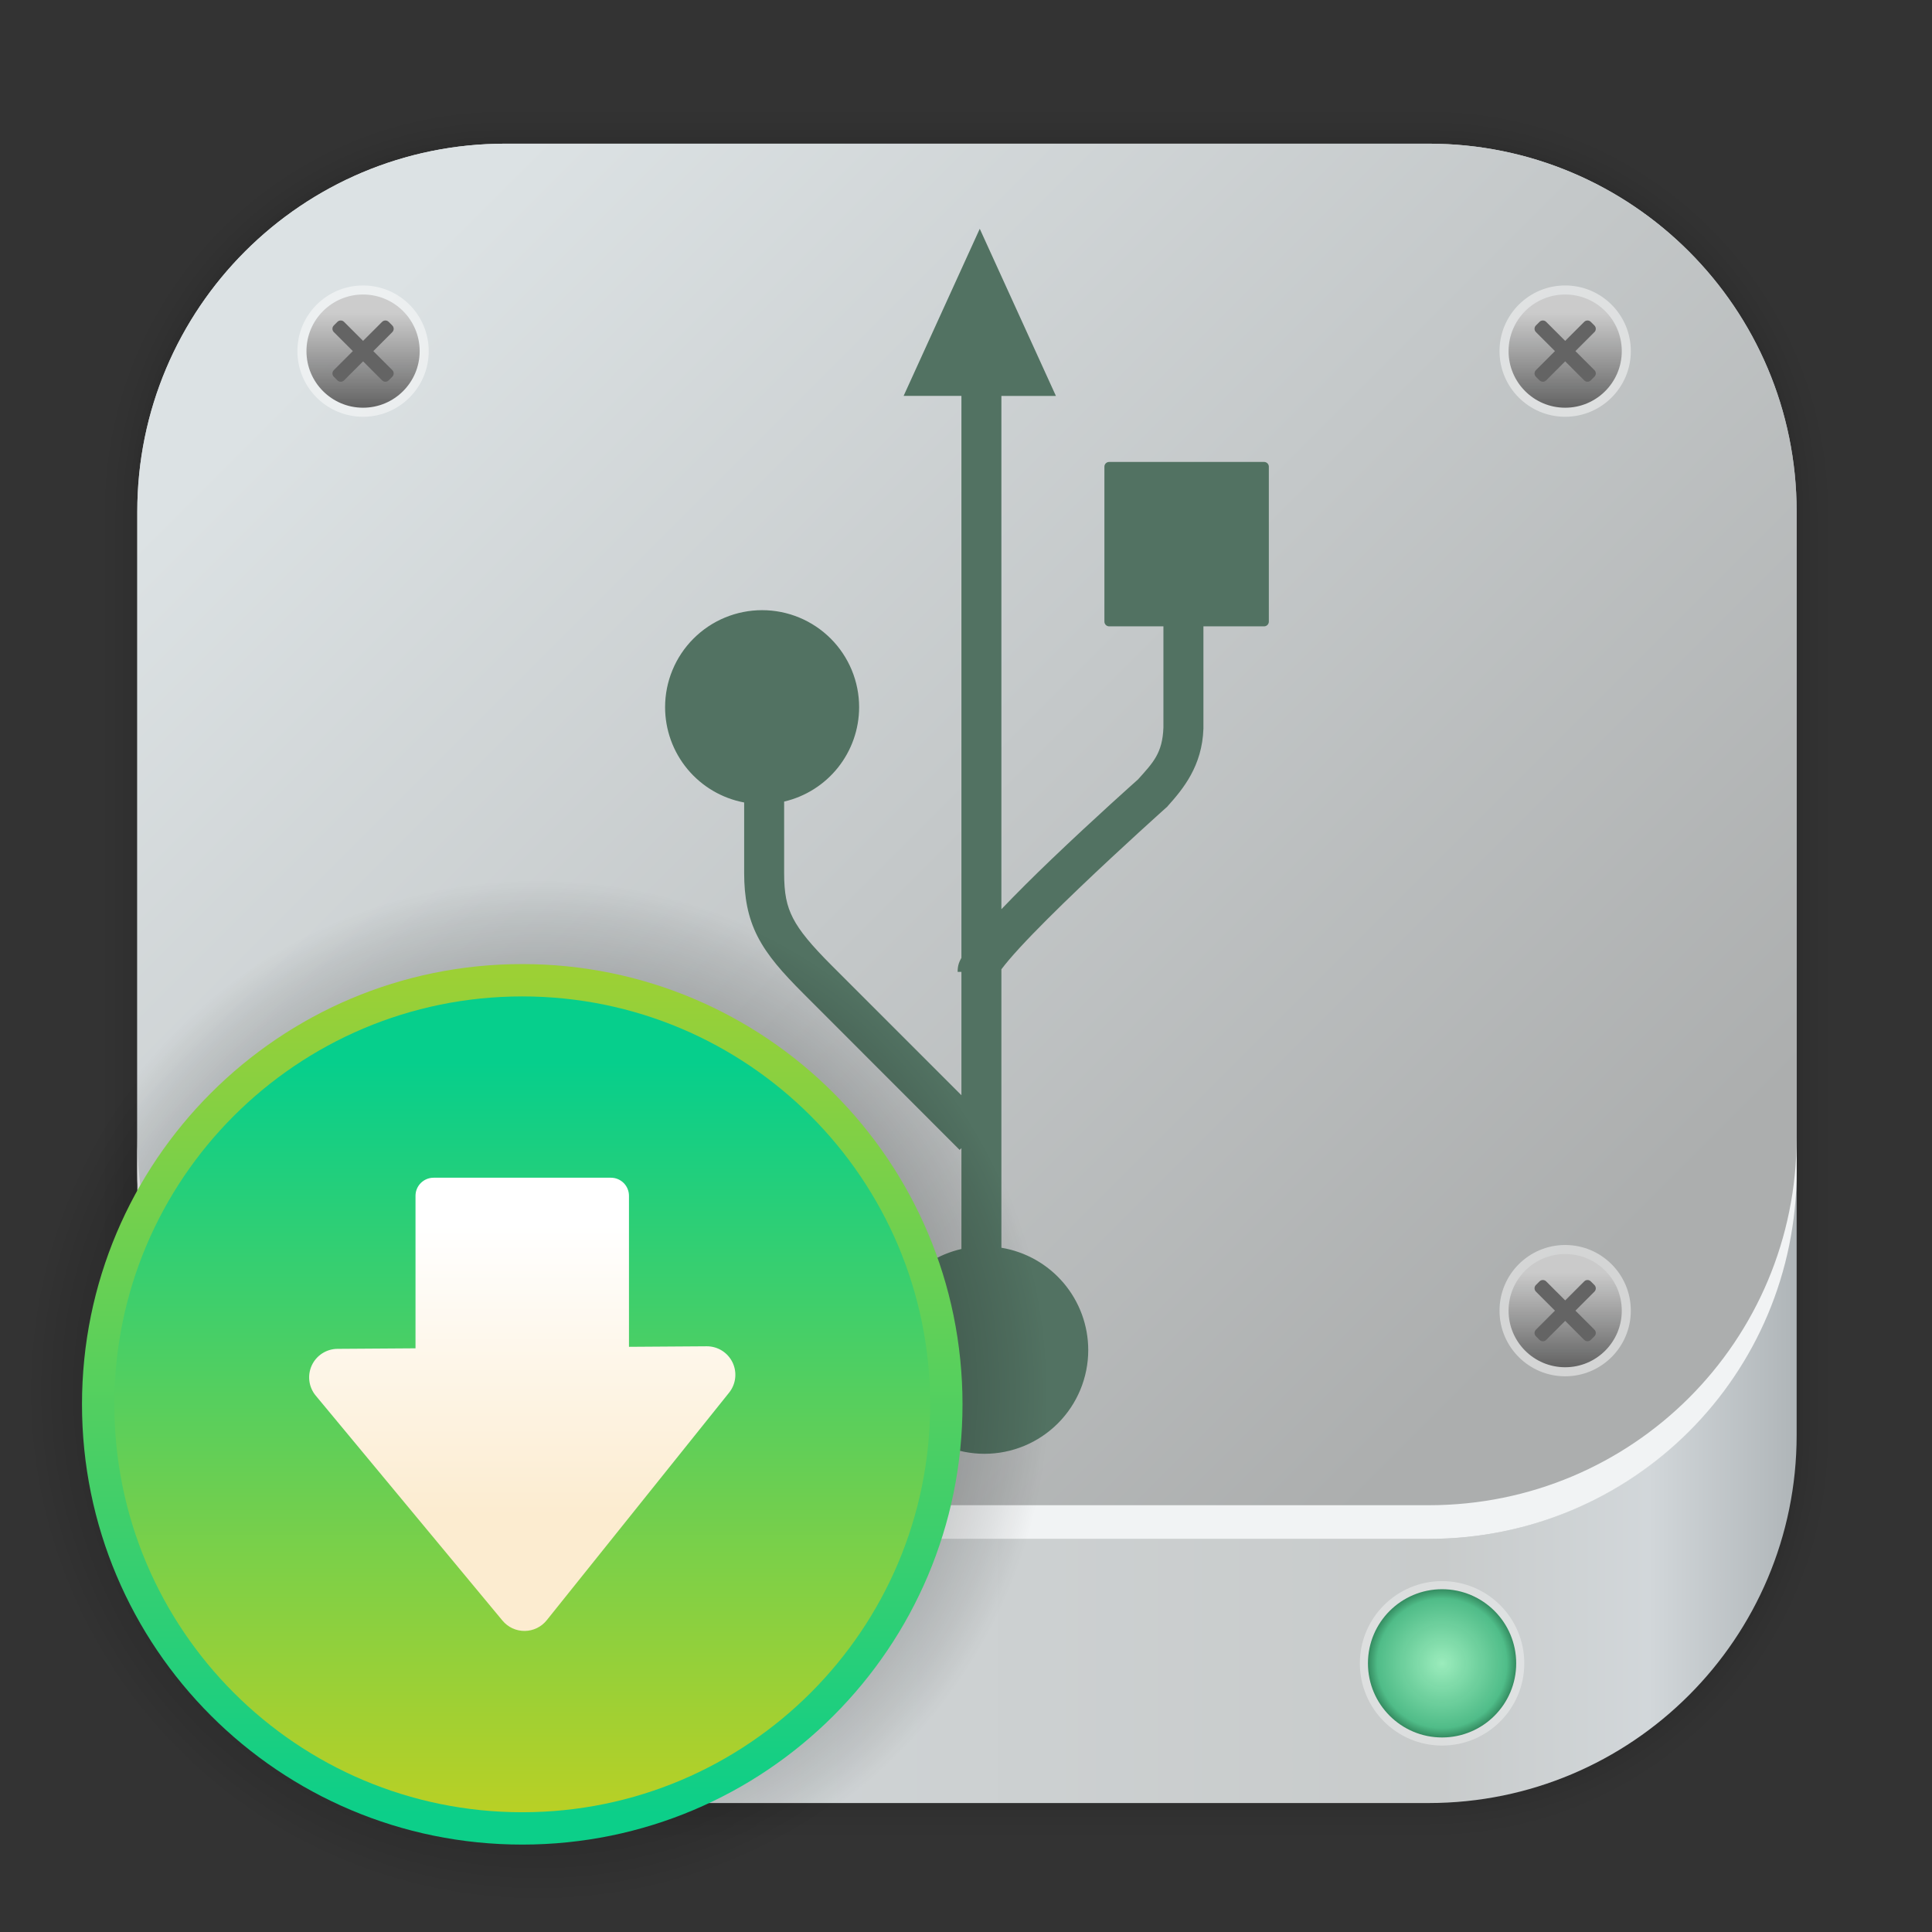 <svg width="512" height="512" viewBox="0 0 512 512" fill="none" xmlns="http://www.w3.org/2000/svg">
<rect x="0" y="0" width="512" height="512" fill="#333333" stroke="none"/>
<g opacity="0.297">
<path d="M378.47 38.076H133.73C79.88 38.076 36.227 81.73 36.227 135.58V380.32C36.227 434.169 79.88 477.823 133.73 477.823H378.47C432.32 477.823 475.974 434.169 475.974 380.32V135.58C475.974 81.73 432.32 38.076 378.47 38.076Z" stroke="black" stroke-opacity="0.02" stroke-width="0.369" stroke-linecap="round" stroke-linejoin="round"/>
<path d="M378.47 38.076H133.73C79.88 38.076 36.227 81.73 36.227 135.58V380.32C36.227 434.169 79.88 477.823 133.73 477.823H378.47C432.32 477.823 475.974 434.169 475.974 380.32V135.58C475.974 81.73 432.32 38.076 378.47 38.076Z" stroke="black" stroke-opacity="0.02" stroke-width="0.738" stroke-linecap="round" stroke-linejoin="round"/>
<path d="M378.47 38.076H133.73C79.88 38.076 36.227 81.73 36.227 135.58V380.32C36.227 434.169 79.88 477.823 133.73 477.823H378.47C432.32 477.823 475.974 434.169 475.974 380.32V135.58C475.974 81.73 432.32 38.076 378.47 38.076Z" stroke="black" stroke-opacity="0.02" stroke-width="1.106" stroke-linecap="round" stroke-linejoin="round"/>
<path d="M378.47 38.076H133.73C79.88 38.076 36.227 81.73 36.227 135.58V380.32C36.227 434.169 79.88 477.823 133.73 477.823H378.47C432.32 477.823 475.974 434.169 475.974 380.32V135.58C475.974 81.73 432.32 38.076 378.47 38.076Z" stroke="black" stroke-opacity="0.02" stroke-width="1.475" stroke-linecap="round" stroke-linejoin="round"/>
<path d="M378.47 38.076H133.73C79.88 38.076 36.227 81.73 36.227 135.58V380.32C36.227 434.169 79.88 477.823 133.73 477.823H378.47C432.32 477.823 475.974 434.169 475.974 380.32V135.58C475.974 81.73 432.32 38.076 378.47 38.076Z" stroke="black" stroke-opacity="0.02" stroke-width="1.844" stroke-linecap="round" stroke-linejoin="round"/>
<path d="M378.47 38.076H133.73C79.88 38.076 36.227 81.73 36.227 135.58V380.32C36.227 434.169 79.88 477.823 133.73 477.823H378.47C432.32 477.823 475.974 434.169 475.974 380.32V135.58C475.974 81.73 432.32 38.076 378.47 38.076Z" stroke="black" stroke-opacity="0.02" stroke-width="2.213" stroke-linecap="round" stroke-linejoin="round"/>
<path d="M378.47 38.076H133.73C79.88 38.076 36.227 81.73 36.227 135.58V380.32C36.227 434.169 79.88 477.823 133.73 477.823H378.47C432.32 477.823 475.974 434.169 475.974 380.32V135.58C475.974 81.73 432.32 38.076 378.47 38.076Z" stroke="black" stroke-opacity="0.02" stroke-width="2.581" stroke-linecap="round" stroke-linejoin="round"/>
<path d="M378.47 38.076H133.73C79.88 38.076 36.227 81.73 36.227 135.58V380.32C36.227 434.169 79.88 477.823 133.73 477.823H378.47C432.32 477.823 475.974 434.169 475.974 380.32V135.58C475.974 81.73 432.32 38.076 378.47 38.076Z" stroke="black" stroke-opacity="0.02" stroke-width="2.95" stroke-linecap="round" stroke-linejoin="round"/>
<path d="M378.47 38.076H133.73C79.88 38.076 36.227 81.73 36.227 135.58V380.32C36.227 434.169 79.88 477.823 133.73 477.823H378.47C432.32 477.823 475.974 434.169 475.974 380.32V135.58C475.974 81.73 432.32 38.076 378.47 38.076Z" stroke="black" stroke-opacity="0.02" stroke-width="3.688" stroke-linecap="round" stroke-linejoin="round"/>
<path d="M378.47 38.076H133.73C79.88 38.076 36.227 81.73 36.227 135.58V380.32C36.227 434.169 79.88 477.823 133.73 477.823H378.47C432.32 477.823 475.974 434.169 475.974 380.32V135.58C475.974 81.73 432.32 38.076 378.47 38.076Z" stroke="black" stroke-opacity="0.02" stroke-width="4.425" stroke-linecap="round" stroke-linejoin="round"/>
<path d="M378.47 38.076H133.73C79.88 38.076 36.227 81.73 36.227 135.58V380.32C36.227 434.169 79.88 477.823 133.73 477.823H378.47C432.32 477.823 475.974 434.169 475.974 380.32V135.58C475.974 81.73 432.32 38.076 378.47 38.076Z" stroke="black" stroke-opacity="0.02" stroke-width="5.163" stroke-linecap="round" stroke-linejoin="round"/>
<path d="M378.47 38.076H133.73C79.88 38.076 36.227 81.73 36.227 135.58V380.32C36.227 434.169 79.88 477.823 133.73 477.823H378.47C432.32 477.823 475.974 434.169 475.974 380.32V135.58C475.974 81.73 432.32 38.076 378.47 38.076Z" stroke="black" stroke-opacity="0.02" stroke-width="5.9" stroke-linecap="round" stroke-linejoin="round"/>
<path d="M378.47 38.076H133.73C79.88 38.076 36.227 81.73 36.227 135.58V380.32C36.227 434.169 79.88 477.823 133.73 477.823H378.47C432.32 477.823 475.974 434.169 475.974 380.32V135.58C475.974 81.73 432.32 38.076 378.47 38.076Z" stroke="black" stroke-opacity="0.02" stroke-width="6.638" stroke-linecap="round" stroke-linejoin="round"/>
<path d="M378.47 38.076H133.73C79.88 38.076 36.227 81.73 36.227 135.58V380.32C36.227 434.169 79.88 477.823 133.73 477.823H378.47C432.32 477.823 475.974 434.169 475.974 380.32V135.58C475.974 81.73 432.32 38.076 378.47 38.076Z" stroke="black" stroke-opacity="0.02" stroke-width="7.376" stroke-linecap="round" stroke-linejoin="round"/>
<path d="M378.47 38.076H133.73C79.88 38.076 36.227 81.73 36.227 135.58V380.32C36.227 434.169 79.88 477.823 133.73 477.823H378.47C432.32 477.823 475.974 434.169 475.974 380.32V135.58C475.974 81.73 432.32 38.076 378.47 38.076Z" stroke="black" stroke-opacity="0.02" stroke-width="8.113" stroke-linecap="round" stroke-linejoin="round"/>
<path d="M378.47 38.076H133.73C79.88 38.076 36.227 81.73 36.227 135.58V380.32C36.227 434.169 79.88 477.823 133.73 477.823H378.47C432.32 477.823 475.974 434.169 475.974 380.32V135.58C475.974 81.73 432.32 38.076 378.47 38.076Z" stroke="black" stroke-opacity="0.02" stroke-width="9.588" stroke-linecap="round" stroke-linejoin="round"/>
<path d="M378.47 38.076H133.73C79.88 38.076 36.227 81.73 36.227 135.58V380.32C36.227 434.169 79.88 477.823 133.73 477.823H378.47C432.32 477.823 475.974 434.169 475.974 380.32V135.58C475.974 81.73 432.32 38.076 378.47 38.076Z" stroke="black" stroke-opacity="0.02" stroke-width="11.063" stroke-linecap="round" stroke-linejoin="round"/>
<path d="M378.47 38.076H133.73C79.88 38.076 36.227 81.73 36.227 135.58V380.32C36.227 434.169 79.88 477.823 133.73 477.823H378.47C432.32 477.823 475.974 434.169 475.974 380.32V135.58C475.974 81.73 432.32 38.076 378.47 38.076Z" stroke="black" stroke-opacity="0.02" stroke-width="12.539" stroke-linecap="round" stroke-linejoin="round"/>
<path d="M378.47 38.076H133.73C79.88 38.076 36.227 81.73 36.227 135.58V380.32C36.227 434.169 79.88 477.823 133.73 477.823H378.47C432.32 477.823 475.974 434.169 475.974 380.32V135.58C475.974 81.73 432.32 38.076 378.47 38.076Z" stroke="black" stroke-opacity="0.02" stroke-width="14.014" stroke-linecap="round" stroke-linejoin="round"/>
<path d="M378.47 38.076H133.73C79.88 38.076 36.227 81.73 36.227 135.58V380.32C36.227 434.169 79.88 477.823 133.73 477.823H378.47C432.32 477.823 475.974 434.169 475.974 380.32V135.58C475.974 81.73 432.32 38.076 378.47 38.076Z" stroke="black" stroke-opacity="0.02" stroke-width="15.489" stroke-linecap="round" stroke-linejoin="round"/>
<path d="M378.47 38.076H133.73C79.88 38.076 36.227 81.73 36.227 135.58V380.32C36.227 434.169 79.88 477.823 133.73 477.823H378.47C432.32 477.823 475.974 434.169 475.974 380.32V135.58C475.974 81.73 432.32 38.076 378.47 38.076Z" stroke="black" stroke-opacity="0.02" stroke-width="16.964" stroke-linecap="round" stroke-linejoin="round"/>
<path d="M378.47 38.076H133.73C79.88 38.076 36.227 81.73 36.227 135.58V380.32C36.227 434.169 79.88 477.823 133.73 477.823H378.47C432.32 477.823 475.974 434.169 475.974 380.32V135.58C475.974 81.73 432.32 38.076 378.47 38.076Z" stroke="black" stroke-opacity="0.02" stroke-width="18.439" stroke-linecap="round" stroke-linejoin="round"/>
</g>
<path d="M378.625 38.076H133.885C80.036 38.076 36.382 81.73 36.382 135.58V380.32C36.382 434.169 80.036 477.823 133.885 477.823H378.625C432.475 477.823 476.129 434.169 476.129 380.32V135.58C476.129 81.73 432.475 38.076 378.625 38.076Z" fill="url(#paint0_linear_867_583)"/>
<path d="M378.625 38.076H133.885C80.036 38.076 36.382 81.73 36.382 135.58V310.32C36.382 364.169 80.036 407.823 133.885 407.823H378.625C432.475 407.823 476.129 364.169 476.129 310.32V135.58C476.129 81.73 432.475 38.076 378.625 38.076Z" fill="url(#paint1_linear_867_583)"/>
<path d="M36.383 301.391V310.32C36.383 364.337 79.866 407.82 133.883 407.82H378.625C432.642 407.82 476.133 364.337 476.133 310.32V301.391C476.133 355.408 432.642 398.898 378.625 398.898H133.883C79.866 398.898 36.383 355.408 36.383 301.391Z" fill="#F1F3F4"/>
<path d="M382.164 462.592C394.198 462.592 403.954 452.836 403.954 440.802C403.954 428.768 394.198 419.013 382.164 419.013C370.13 419.013 360.375 428.768 360.375 440.802C360.375 452.836 370.13 462.592 382.164 462.592Z" fill="white" fill-opacity="0.364"/>
<path d="M382.164 460.445C393.013 460.445 401.807 451.65 401.807 440.802C401.807 429.954 393.013 421.159 382.164 421.159C371.316 421.159 362.521 429.954 362.521 440.802C362.521 451.65 371.316 460.445 382.164 460.445Z" fill="url(#paint2_radial_867_583)"/>
<path d="M414.787 364.735C424.396 364.735 432.186 356.945 432.186 347.336C432.186 337.726 424.396 329.937 414.787 329.937C405.178 329.937 397.388 337.726 397.388 347.336C397.388 356.945 405.178 364.735 414.787 364.735Z" fill="white" fill-opacity="0.478"/>
<path d="M414.787 362.335C423.071 362.335 429.787 355.62 429.787 347.335C429.787 339.051 423.071 332.335 414.787 332.335C406.503 332.335 399.787 339.051 399.787 347.335C399.787 355.62 406.503 362.335 414.787 362.335Z" fill="url(#paint3_linear_867_583)"/>
<path fill-rule="evenodd" clip-rule="evenodd" d="M407.03 340.541C406.544 341.027 406.553 341.81 407.039 342.296L412.078 347.336L407.039 352.375C406.553 352.861 406.544 353.644 407.03 354.13L407.988 355.088C408.474 355.574 409.266 355.574 409.752 355.088L414.791 350.048L419.83 355.088C420.316 355.574 421.091 355.574 421.577 355.088L422.535 354.13C423.021 353.644 423.029 352.861 422.543 352.375L417.504 347.336L422.543 342.296C423.029 341.81 423.021 341.027 422.535 340.541L421.577 339.583C421.091 339.097 420.316 339.097 419.83 339.583L414.791 344.623L409.752 339.583C409.266 339.097 408.474 339.097 407.988 339.583L407.03 340.541Z" fill="#646464"/>
<path d="M96.216 364.735C105.825 364.735 113.615 356.945 113.615 347.336C113.615 337.726 105.825 329.937 96.216 329.937C86.606 329.937 78.816 337.726 78.816 347.336C78.816 356.945 86.606 364.735 96.216 364.735Z" fill="white" fill-opacity="0.478"/>
<path d="M96.216 362.335C104.5 362.335 111.216 355.62 111.216 347.335C111.216 339.051 104.5 332.335 96.216 332.335C87.931 332.335 81.216 339.051 81.216 347.335C81.216 355.62 87.931 362.335 96.216 362.335Z" fill="url(#paint4_linear_867_583)"/>
<path fill-rule="evenodd" clip-rule="evenodd" d="M88.459 340.541C87.973 341.027 87.981 341.81 88.468 342.296L93.507 347.336L88.468 352.375C87.981 352.861 87.973 353.644 88.459 354.13L89.417 355.088C89.903 355.574 90.694 355.574 91.18 355.088L96.22 350.048L101.259 355.088C101.745 355.574 102.52 355.574 103.006 355.088L103.963 354.13C104.45 353.644 104.458 352.861 103.972 352.375L98.933 347.336L103.972 342.296C104.458 341.81 104.449 341.027 103.963 340.541L103.006 339.583C102.52 339.097 101.745 339.097 101.259 339.583L96.22 344.623L91.18 339.583C90.694 339.097 89.903 339.097 89.417 339.583L88.459 340.541Z" fill="#646464"/>
<path d="M414.787 110.449C424.396 110.449 432.186 102.659 432.186 93.049C432.186 83.44 424.396 75.65 414.787 75.65C405.178 75.65 397.388 83.44 397.388 93.049C397.388 102.659 405.178 110.449 414.787 110.449Z" fill="white" fill-opacity="0.478"/>
<path d="M414.787 108.049C423.071 108.049 429.787 101.334 429.787 93.049C429.787 84.765 423.071 78.049 414.787 78.049C406.503 78.049 399.787 84.765 399.787 93.049C399.787 101.334 406.503 108.049 414.787 108.049Z" fill="url(#paint5_linear_867_583)"/>
<path fill-rule="evenodd" clip-rule="evenodd" d="M407.03 86.255C406.544 86.741 406.553 87.524 407.039 88.01L412.078 93.049L407.039 98.089C406.553 98.575 406.544 99.358 407.03 99.844L407.988 100.802C408.474 101.288 409.266 101.288 409.752 100.802L414.791 95.762L419.83 100.802C420.316 101.288 421.091 101.288 421.577 100.802L422.535 99.844C423.021 99.358 423.029 98.575 422.543 98.089L417.504 93.049L422.543 88.01C423.029 87.524 423.021 86.741 422.535 86.255L421.577 85.297C421.091 84.811 420.316 84.811 419.83 85.297L414.791 90.337L409.752 85.297C409.266 84.811 408.474 84.811 407.988 85.297L407.03 86.255Z" fill="#646464"/>
<path d="M96.216 110.449C105.825 110.449 113.615 102.659 113.615 93.049C113.615 83.44 105.825 75.65 96.216 75.65C86.606 75.65 78.816 83.44 78.816 93.049C78.816 102.659 86.606 110.449 96.216 110.449Z" fill="white" fill-opacity="0.478"/>
<path d="M96.216 108.049C104.5 108.049 111.216 101.334 111.216 93.049C111.216 84.765 104.5 78.049 96.216 78.049C87.931 78.049 81.216 84.765 81.216 93.049C81.216 101.334 87.931 108.049 96.216 108.049Z" fill="url(#paint6_linear_867_583)"/>
<path fill-rule="evenodd" clip-rule="evenodd" d="M88.459 86.255C87.973 86.741 87.981 87.524 88.468 88.01L93.507 93.049L88.468 98.089C87.981 98.575 87.973 99.358 88.459 99.844L89.417 100.802C89.903 101.288 90.694 101.288 91.18 100.802L96.22 95.762L101.259 100.802C101.745 101.288 102.52 101.288 103.006 100.802L103.963 99.844C104.45 99.358 104.458 98.575 103.972 98.089L98.933 93.049L103.972 88.01C104.458 87.524 104.449 86.741 103.963 86.255L103.006 85.297C102.52 84.811 101.745 84.811 101.259 85.297L96.22 90.337L91.18 85.297C90.694 84.811 89.903 84.811 89.417 85.297L88.459 86.255Z" fill="#646464"/>
<path d="M259.646 60.629L239.467 104.918H254.787V253.84C254.295 254.744 253.779 255.678 253.779 257.551H254.787V290.247L220.381 255.84C215.042 250.501 211.908 246.734 210.17 243.348C208.432 239.962 207.803 236.743 207.803 231.301V212.426C213.45 211.109 218.486 207.923 222.094 203.383C225.702 198.843 227.67 193.217 227.678 187.418C227.678 184.042 227.014 180.698 225.722 177.577C224.43 174.457 222.536 171.622 220.149 169.234C217.761 166.846 214.927 164.951 211.807 163.658C208.688 162.366 205.344 161.7 201.967 161.7C198.59 161.7 195.246 162.366 192.126 163.658C189.007 164.951 186.172 166.846 183.785 169.234C181.397 171.622 179.503 174.457 178.212 177.577C176.92 180.698 176.255 184.042 176.256 187.418C176.26 193.409 178.356 199.21 182.182 203.82C186.007 208.43 191.322 211.559 197.209 212.668V231.301C197.209 237.697 198.181 243.13 200.779 248.192C203.377 253.254 207.311 257.708 212.912 263.309L254.311 304.739L254.787 304.262V330.997C248.718 332.38 243.297 335.781 239.411 340.644C235.526 345.507 233.405 351.545 233.396 357.77C233.396 365.064 236.294 372.058 241.451 377.216C246.608 382.373 253.603 385.27 260.896 385.27C264.508 385.27 268.084 384.559 271.42 383.177C274.757 381.795 277.788 379.769 280.342 377.216C282.895 374.662 284.921 371.63 286.303 368.294C287.685 364.957 288.396 361.381 288.396 357.77C288.389 351.259 286.072 344.962 281.858 339.999C277.643 335.037 271.804 331.73 265.381 330.668V256.872C266.459 255.425 268.141 253.441 270.225 251.176C274.438 246.596 280.202 240.894 285.967 235.379C297.497 224.351 309.053 214.028 309.053 214.028L309.295 213.825L309.467 213.614C313.526 209.084 318.588 203.015 318.92 193.098V193.004V165.989H334.99C335.69 165.989 336.256 165.423 336.256 164.723V123.676C336.256 122.977 335.69 122.418 334.99 122.418H293.943C293.244 122.418 292.678 122.977 292.678 123.676V164.723C292.678 165.423 293.244 165.989 293.943 165.989H308.318V192.801C308.07 199.619 305.591 202.087 301.584 206.559C301.152 206.944 290.119 216.749 278.639 227.731C273.922 232.243 269.391 236.762 265.381 240.95V104.919H279.826L259.646 60.629Z" fill="#527262"/>
<path opacity="0.343" d="M142.5 504.143C217.255 504.143 277.857 443.542 277.857 368.786C277.857 294.03 217.255 233.429 142.5 233.429C67.744 233.429 7.143 294.03 7.143 368.786C7.143 443.542 67.744 504.143 142.5 504.143Z" fill="url(#paint7_radial_867_583)"/>
<path d="M138.402 488.835C202.839 488.835 255.075 436.599 255.075 372.162C255.075 307.726 202.839 255.49 138.402 255.49C73.966 255.49 21.73 307.726 21.73 372.162C21.73 436.599 73.966 488.835 138.402 488.835Z" fill="url(#paint8_linear_867_583)"/>
<path d="M138.402 480.263C198.105 480.263 246.503 431.865 246.503 372.162C246.503 312.46 198.105 264.061 138.402 264.061C78.699 264.061 30.301 312.46 30.301 372.162C30.301 431.865 78.699 480.263 138.402 480.263Z" fill="url(#paint9_linear_867_583)"/>
<path fill-rule="evenodd" clip-rule="evenodd" d="M114.918 312.108C112.26 312.108 110.114 314.247 110.114 316.905V357.319L89.434 357.459C88.002 357.469 86.601 357.885 85.397 358.66C84.192 359.435 83.231 360.536 82.628 361.835C82.025 363.134 81.803 364.578 81.989 365.998C82.174 367.419 82.759 368.757 83.676 369.858L133.161 429.475C133.877 430.34 134.776 431.035 135.794 431.51C136.812 431.984 137.923 432.225 139.046 432.216C140.169 432.207 141.276 431.948 142.287 431.458C143.297 430.967 144.185 430.258 144.887 429.381L193.223 369.061C194.116 367.945 194.674 366.598 194.832 365.178C194.991 363.757 194.743 362.32 194.119 361.035C193.494 359.749 192.517 358.667 191.302 357.914C190.087 357.161 188.684 356.768 187.254 356.78L166.684 356.92V316.905C166.684 314.247 164.545 312.108 161.887 312.108H114.918Z" fill="url(#paint10_linear_867_583)"/>
<defs>
<linearGradient id="paint0_linear_867_583" x1="36.382" y1="257.95" x2="476.129" y2="257.95" gradientUnits="userSpaceOnUse">
<stop stop-color="#BAC0C3"/>
<stop offset="0.135" stop-color="#EAECED"/>
<stop offset="0.252" stop-color="#D1D6D8"/>
<stop offset="0.785" stop-color="#C8CBCB"/>
<stop offset="0.911" stop-color="#D2D7DA"/>
<stop offset="1" stop-color="#AFB5B8"/>
</linearGradient>
<linearGradient id="paint1_linear_867_583" x1="94.953" y1="82.95" x2="386.255" y2="374.252" gradientUnits="userSpaceOnUse">
<stop stop-color="#DCE2E4"/>
<stop offset="1" stop-color="#ACAEAE"/>
</linearGradient>
<radialGradient id="paint2_radial_867_583" cx="0" cy="0" r="1" gradientUnits="userSpaceOnUse" gradientTransform="translate(382.164 440.802) scale(19.643)">
<stop stop-color="#9BECBC"/>
<stop offset="0.873" stop-color="#4EBC87" stop-opacity="0.984"/>
<stop offset="1" stop-color="#328B5F" stop-opacity="0.984"/>
</radialGradient>
<linearGradient id="paint3_linear_867_583" x1="417.97" y1="361.983" x2="417.97" y2="337.234" gradientUnits="userSpaceOnUse">
<stop stop-color="#646464"/>
<stop offset="1" stop-color="#C9C9C9" stop-opacity="0.929"/>
</linearGradient>
<linearGradient id="paint4_linear_867_583" x1="99.399" y1="361.983" x2="99.399" y2="337.234" gradientUnits="userSpaceOnUse">
<stop stop-color="#646464"/>
<stop offset="1" stop-color="#C9C9C9" stop-opacity="0.929"/>
</linearGradient>
<linearGradient id="paint5_linear_867_583" x1="417.97" y1="107.697" x2="417.97" y2="82.948" gradientUnits="userSpaceOnUse">
<stop stop-color="#646464"/>
<stop offset="1" stop-color="#C9C9C9" stop-opacity="0.929"/>
</linearGradient>
<linearGradient id="paint6_linear_867_583" x1="99.399" y1="107.697" x2="99.399" y2="82.948" gradientUnits="userSpaceOnUse">
<stop stop-color="#646464"/>
<stop offset="1" stop-color="#C9C9C9" stop-opacity="0.929"/>
</linearGradient>
<radialGradient id="paint7_radial_867_583" cx="0" cy="0" r="1" gradientUnits="userSpaceOnUse" gradientTransform="translate(142.5 368.786) scale(135.357)">
<stop/>
<stop offset="0.592" stop-opacity="0.835"/>
<stop offset="0.738" stop-opacity="0.608"/>
<stop offset="0.804" stop-opacity="0.502"/>
<stop offset="0.929" stop-opacity="0.208"/>
<stop offset="1" stop-opacity="0"/>
</radialGradient>
<linearGradient id="paint8_linear_867_583" x1="151.015" y1="258.591" x2="151.015" y2="480.734" gradientUnits="userSpaceOnUse">
<stop stop-color="#9CD035"/>
<stop offset="1" stop-color="#0CCF89"/>
</linearGradient>
<linearGradient id="paint9_linear_867_583" x1="138.158" y1="281.448" x2="138.158" y2="532.162" gradientUnits="userSpaceOnUse">
<stop stop-color="#06CF8C"/>
<stop offset="1" stop-color="#E7D00A"/>
</linearGradient>
<linearGradient id="paint10_linear_867_583" x1="137.3" y1="324.685" x2="137.3" y2="401.457" gradientUnits="userSpaceOnUse">
<stop stop-color="white"/>
<stop offset="1" stop-color="#FCECD0"/>
</linearGradient>
</defs>
</svg>
